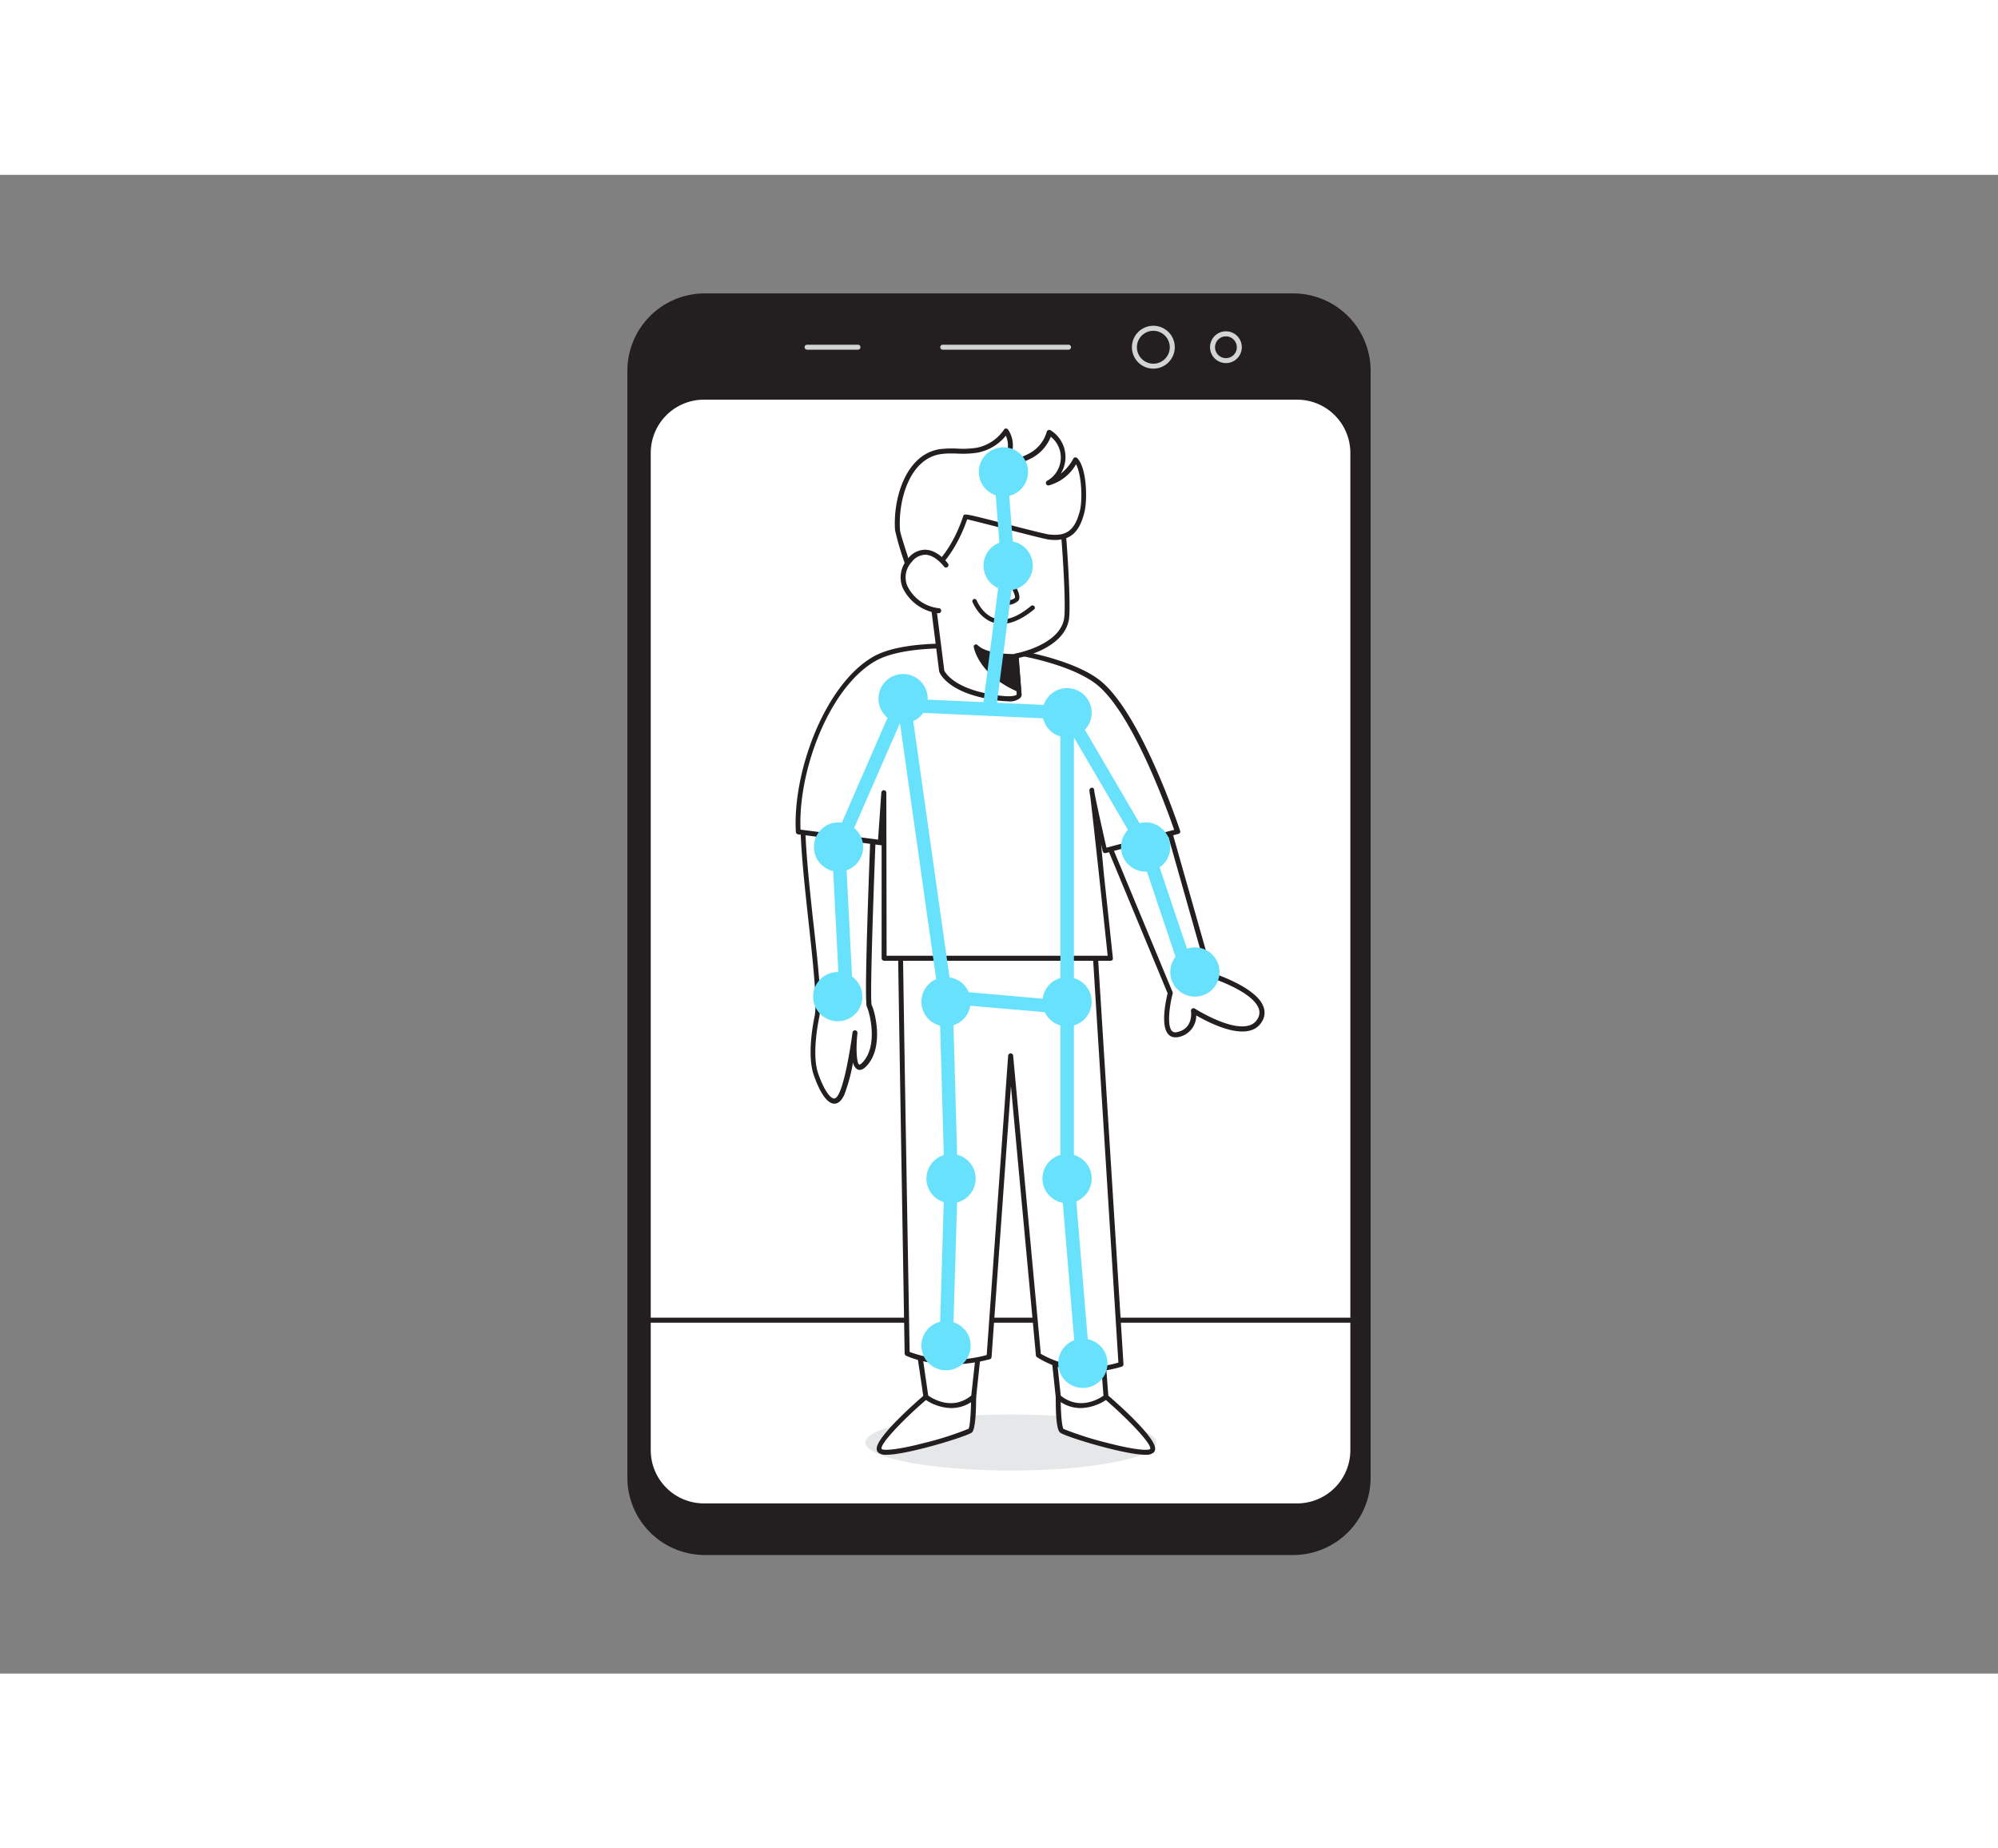 <svg xmlns="http://www.w3.org/2000/svg" viewBox="0 0 400 300" class="styles_logo__3Jd-a" width="200" height="185"><rect x="0" y="0" width="400" height="300" fill="#808080" stroke="none"/><g id="_468_ar_track_flatline__9QTyBmG0" data-name="#468_ar_track_flatline"><rect x="126.1" y="24.23" width="147.8" height="251.54" rx="14.99" fill="#231f20"/><path d="M258.92,276.27H141.08a15.5,15.5,0,0,1-15.48-15.48V39.21a15.5,15.5,0,0,1,15.48-15.48H258.92A15.5,15.5,0,0,1,274.4,39.21V260.79A15.5,15.5,0,0,1,258.92,276.27ZM141.08,24.73A14.5,14.5,0,0,0,126.6,39.21V260.79a14.5,14.5,0,0,0,14.48,14.48H258.92a14.5,14.5,0,0,0,14.48-14.48V39.21a14.5,14.5,0,0,0-14.48-14.48Z" fill="#231f20"/><rect x="129.78" y="44.51" width="141.06" height="221.93" rx="11.15" fill="#fff"/><path d="M259.69,266.94H140.92a11.65,11.65,0,0,1-11.64-11.64V55.66A11.66,11.66,0,0,1,140.92,44H259.69a11.67,11.67,0,0,1,11.65,11.65V255.3A11.66,11.66,0,0,1,259.69,266.94ZM140.92,45a10.66,10.66,0,0,0-10.64,10.65V255.3a10.65,10.65,0,0,0,10.64,10.64H259.69a10.66,10.66,0,0,0,10.65-10.64V55.66A10.67,10.67,0,0,0,259.69,45Z" fill="#231f20"/><ellipse cx="202.4" cy="253.75" rx="29.13" ry="5.61" fill="#e6e7e8"/><path d="M270.84,229.77H129.78a.5.5,0,0,1-.5-.5.5.5,0,0,1,.5-.5H270.84a.51.51,0,0,1,.5.5A.5.5,0,0,1,270.84,229.77Z" fill="#231f20"/><path d="M230.91,38.79a4.29,4.29,0,1,1,4.28-4.28A4.29,4.29,0,0,1,230.91,38.79Zm0-7.57a3.29,3.29,0,1,0,3.28,3.29A3.3,3.3,0,0,0,230.91,31.22Z" fill="#d1d3d4"/><path d="M245.43,37.68a3.18,3.18,0,1,1,3.18-3.17A3.18,3.18,0,0,1,245.43,37.68Zm0-5.35a2.18,2.18,0,1,0,2.18,2.18A2.19,2.19,0,0,0,245.43,32.33Z" fill="#d1d3d4"/><path d="M213.92,35H188.74a.5.5,0,0,1-.5-.5.5.5,0,0,1,.5-.5h25.18a.5.5,0,0,1,.5.5A.51.51,0,0,1,213.92,35Z" fill="#d1d3d4"/><path d="M171.77,35H161.58a.51.51,0,0,1-.5-.5.5.5,0,0,1,.5-.5h10.19a.5.5,0,0,1,.5.5A.51.51,0,0,1,171.77,35Z" fill="#d1d3d4"/><path d="M185.37,244.63s-10.67,9.13-9.22,10.75,17.41-3.33,18.09-4,.68-6.74.68-6.74Z" fill="#fff"/><path d="M177.51,256.2h-.18a2.08,2.08,0,0,1-1.55-.49,1,1,0,0,1-.26-.82c.17-2.57,8.56-9.82,9.52-10.64a.5.5,0,0,1,.33-.12h9.55a.5.5,0,0,1,.5.5c0,2.34-.1,6.37-.82,7.09S181.75,256.2,177.51,256.2Zm8-11.07c-5.26,4.52-9.47,9.14-9,9.92.28.27,2.47.37,8.72-1.26a62.26,62.26,0,0,0,8.67-2.79c.29-.4.49-3.27.51-5.87Z" fill="#231f20"/><path d="M183.83,234.39c.17.85,1.54,10.24,1.54,10.24s4.95,3.92,9.55,0l1.63-15.19Z" fill="#fff"/><path d="M190.42,246.86a9.59,9.59,0,0,1-5.36-1.84.51.51,0,0,1-.19-.32c0-.09-1.36-9.38-1.53-10.21a.5.5,0,0,1,.31-.57L196.36,229a.51.51,0,0,1,.49.07.5.5,0,0,1,.19.45l-1.62,15.19a.49.49,0,0,1-.17.33A7.27,7.27,0,0,1,190.42,246.86Zm-4.59-2.51c.84.6,4.82,3.11,8.62,0L196,230.2l-11.57,4.5C184.69,236.54,185.65,243.07,185.83,244.35Z" fill="#231f20"/><path d="M221.41,244.63s10.67,9.13,9.22,10.75-17.41-3.33-18.09-4-.68-6.74-.68-6.74Z" fill="#fff"/><path d="M229.27,256.2c-4.24,0-16.3-3.69-17.09-4.48s-.82-4.75-.82-7.09a.5.5,0,0,1,.5-.5h9.55a.5.5,0,0,1,.33.12c1,.82,9.35,8.07,9.52,10.64a1.08,1.08,0,0,1-.26.82,2.08,2.08,0,0,1-1.55.49Zm-16.91-11.07c0,2.6.22,5.47.54,5.9a66.27,66.27,0,0,0,8.64,2.76c6.25,1.63,8.44,1.54,8.72,1.26.44-.78-3.77-5.4-9-9.92Z" fill="#231f20"/><path d="M220.61,231.83c-.17.85.8,12.8.8,12.8s-4.95,3.92-9.55,0l-1.63-15.19Z" fill="#fff"/><path d="M216.36,246.86a7.27,7.27,0,0,1-4.83-1.85.49.49,0,0,1-.17-.33l-1.62-15.19a.5.5,0,0,1,.16-.43.52.52,0,0,1,.45-.11l10.37,2.39a.5.5,0,0,1,.38.58c-.11.67.44,8.12.81,12.67a.51.51,0,0,1-.19.43A9.59,9.59,0,0,1,216.36,246.86Zm-4-2.49c3.73,3,7.61.68,8.56,0-.18-2.27-.8-10-.8-12.17l-9.28-2.14Z" fill="#231f20"/><path d="M218.6,126l15.69,37.78s-2.37,9,1.44,8.29,3.23-4.78,3.23-4.78,10.57,6.81,13.31,1.8-10-9-10-9L231.8,123.22Z" fill="#fff"/><path d="M235.3,172.64a1.81,1.81,0,0,1-1.39-.59c-1.65-1.74-.44-7.05-.15-8.21l-15.62-37.63a.5.5,0,0,1,.36-.68l13.19-2.8a.5.5,0,0,1,.59.35l10.41,36.67c1.5.5,8.75,3.05,10.2,6.63a3.32,3.32,0,0,1-.18,3,3.89,3.89,0,0,1-2.53,1.93c-3.45.88-8.68-1.89-10.69-3.05a4.39,4.39,0,0,1-3.66,4.35A2.53,2.53,0,0,1,235.3,172.64Zm-16-46.26,15.46,37.23a.47.47,0,0,1,0,.31c-.6,2.3-1.17,6.35-.14,7.45a1,1,0,0,0,1,.23c3.31-.66,2.84-4.07,2.82-4.21a.5.5,0,0,1,.23-.5.52.52,0,0,1,.54,0c.07.05,6.88,4.39,10.7,3.42a2.84,2.84,0,0,0,1.9-1.44,2.35,2.35,0,0,0,.14-2.11c-1.41-3.48-9.75-6.11-9.83-6.14a.52.52,0,0,1-.34-.34L231.44,123.8Z" fill="#231f20"/><path d="M180.24,151.2c-.05.76,1.37,84.72,1.37,84.72s6.66,3.25,16.41.69l4.31-60.29,5.57,59.94s6.74,4.79,16.52,1.83l-5.68-90.66Z" fill="#fff"/><path d="M218,239.57a18.89,18.89,0,0,1-10.4-2.9.47.47,0,0,1-.21-.36l-5-53.88-3.88,54.21a.49.49,0,0,1-.37.45c-9.81,2.58-16.47-.58-16.75-.72a.5.5,0,0,1-.28-.44c-.14-8.59-1.42-84-1.37-84.77a.5.5,0,0,1,.45-.46l38.5-3.77a.53.53,0,0,1,.37.11.5.5,0,0,1,.18.35l5.68,90.67a.5.5,0,0,1-.35.51A22.68,22.68,0,0,1,218,239.57ZM208.37,236a19.75,19.75,0,0,0,15.53,1.75L218.27,148l-37.53,3.68c0,6.31,1.27,78.47,1.37,83.94a25.45,25.45,0,0,0,15.43.62l4.29-59.92a.51.51,0,0,1,.5-.47h0a.51.51,0,0,1,.5.46Z" fill="#231f20"/><path d="M160.7,128.21c-.19,11.53,4,35.1,2.82,40.41,0,0-1.63,7.22-.17,11.43s3.66,7.37,5.19,3.89,2.65-12.14,2.65-12.14-1.07,9.68,2.07,6,1.3-10.43.74-11.5.89-36.72.89-36.72Z" fill="#fff"/><path d="M167,185.93H167c-1.85-.08-3.35-3.61-4.08-5.72-1.49-4.29.09-11.4.15-11.7.58-2.69-.27-10.48-1.17-18.73-.86-7.88-1.75-16-1.66-21.58a.53.53,0,0,1,.17-.37.47.47,0,0,1,.38-.12l14.19,1.42a.51.51,0,0,1,.45.52c-.57,14-1.29,35.23-.93,36.52.63,1.17,2.48,8.2-.82,12-.28.32-1.11,1.29-2,.91a2,2,0,0,1-.9-1.43,34.86,34.86,0,0,1-1.75,6.49C168.48,185.33,167.81,185.93,167,185.93Zm-5.82-57.17c0,5.48.82,13.32,1.65,20.91,1,8.7,1.77,16.2,1.16,19.05,0,.08-1.58,7.15-.19,11.17,1.2,3.44,2.46,5,3.18,5,.47,0,.88-.74,1.08-1.2,1.49-3.38,2.6-11.91,2.61-12a.49.49,0,0,1,.56-.44.5.5,0,0,1,.43.56c-.34,3.06-.16,6.07.37,6.3,0,0,.31,0,.83-.64,2.92-3.37,1.24-9.86.68-10.94s.45-27.6.81-36.5Z" fill="#231f20"/><path d="M220.27,102c-8-6.88-35.82-10.41-45.22-5s-16,22.54-15.26,34.65l16.46,2.17.69-10,.06,33.05h45.32s-3.67-34.37-3.72-33.6,2.56,12.09,2.56,12.09l14.57-3.84S228.27,108.84,220.27,102Z" fill="#fff"/><path d="M222.32,157.32H177a.51.51,0,0,1-.5-.5l0-22.64a.5.5,0,0,1-.27,0l-16.46-2.17a.51.51,0,0,1-.44-.47c-.69-12,5.8-29.54,15.51-35.1,9.18-5.25,37.42-2.11,45.79,5.1,8,6.89,15.31,28.81,15.62,29.74a.48.48,0,0,1,0,.39.52.52,0,0,1-.31.25l-14.57,3.84a.51.51,0,0,1-.38-.06.48.48,0,0,1-.23-.31c-.09-.36-.19-.83-.32-1.38L221,140c.91,8.4,1.8,16.8,1.8,16.8a.49.49,0,0,1-.12.39A.5.5,0,0,1,222.32,157.32Zm-44.82-1h44.26c-.89-8.39-2.93-27.37-3.5-32a7.28,7.28,0,0,1-.16-1.16.52.52,0,0,1,.49-.48c.23,0,.36,0,.49.55h0a1,1,0,0,0,0,.16c0,.18.08.41.12.71.38,2,1.49,7,2.31,10.58l13.55-3.57c-1.16-3.37-8-22.65-15.15-28.8h0c-8.16-7-35.7-10.1-44.64-5-9.3,5.31-15.54,22.08-15,33.76l15.52,2,.65-9.43a.51.51,0,0,1,.52-.46.5.5,0,0,1,.48.49Z" fill="#231f20"/><path d="M203.42,96.29l.59,7.6s.68,2-6.89.36-8.63-5-8.63-5-1.87-14.75-1.87-14.76c0-.9-.19-9.67-.83-17.44,9-.71,24.87-3,26.31-2.55.84,5.17,1.86,21.26,1.42,24.33C212.69,94.62,203.42,96.29,203.42,96.29Z" fill="#fff"/><path d="M201.83,105.39a24.52,24.52,0,0,1-4.82-.65c-7.77-1.66-9-5.25-9-5.4-1.88-14.85-1.88-14.85-1.89-14.87v-.13c-.06-2.94-.27-10.52-.82-17.3a.52.52,0,0,1,.11-.36.52.52,0,0,1,.35-.18c3.88-.3,9.12-.9,13.75-1.44,7.54-.86,11.85-1.34,12.72-1.1a.51.51,0,0,1,.36.4c.84,5.11,1.87,21.35,1.43,24.49-.78,5.44-8.14,7.42-10.06,7.84l.55,7.11a1,1,0,0,1-.26.91A3.22,3.22,0,0,1,201.83,105.39ZM189,99.13s1.18,3.12,8.24,4.63c4.86,1,6,.51,6.24.33a.22.22,0,0,0,.07-.08l-.61-7.68a.5.5,0,0,1,.41-.53c.09,0,8.92-1.68,9.7-7.09.43-3-.55-18.39-1.37-23.82-1.46,0-7.06.59-12,1.17-4.44.51-9.44,1.08-13.29,1.4.53,6.68.73,14,.79,16.86v.11c0,.08,1.85,14.62,1.86,14.7Z" fill="#231f20"/><path d="M201.85,80.7c1.08,1.66,2.17,3.64,1.69,4.23-.87,1.08-3.53.57-3.53.57" fill="#fff"/><path d="M201.38,86.08a7.71,7.71,0,0,1-1.46-.14.45.45,0,0,1,.17-.88c.63.12,2.53.3,3.1-.41,0,0,.31-.58-1.72-3.71a.46.46,0,0,1,.13-.62.45.45,0,0,1,.62.14c2.18,3.35,2,4.3,1.67,4.76A3.24,3.24,0,0,1,201.38,86.08Z" fill="#231f20"/><path d="M203.42,96.29s-5.9.25-8.09-1.94c0,0,.83,5.34,8.62,8.7Z" fill="#231f20"/><path d="M204,103.5a.58.58,0,0,1-.18,0c-7.92-3.42-8.84-8.81-8.88-9a.45.45,0,0,1,.76-.38c2,2,7.7,1.8,7.75,1.8h0a.46.46,0,0,1,.45.42l.52,6.75a.46.46,0,0,1-.18.4A.43.43,0,0,1,204,103.5Zm-7.78-8c.71,1.64,2.56,4.61,7.27,6.83L203,96.75C201.81,96.76,198.41,96.68,196.17,95.5Z" fill="#231f20"/><path d="M185.71,79.91s4.7-2.73,7.61-11.45c.06-.2,15.59,4,16.81,4.09,3.64.4,5.49-1,6.51-5.06.65-2.6.37-8.71-1.3-10.4a8.73,8.73,0,0,1-5.49,4.59,5.84,5.84,0,0,0,.21-10.07,7.57,7.57,0,0,1-3.72,4.62,17.36,17.36,0,0,1-5.79,1.84,5.17,5.17,0,0,0,.89-6.75,9.18,9.18,0,0,1-5.77,3.79c-2.37.46-4.84,0-7.25.27-6.88.88-9.14,10-8.73,15.71.09,1.31,3.77,11.75,3.51,12.1Z" fill="#fff"/><path d="M183.2,83.69a.51.51,0,0,1-.31-.11.52.52,0,0,1-.18-.5c-.05-.55-1-3.4-1.7-5.71a53.19,53.19,0,0,1-1.82-6.24c-.45-6.2,2.1-15.34,9.17-16.25a22.65,22.65,0,0,1,3.39-.08,17.94,17.94,0,0,0,3.83-.18A8.64,8.64,0,0,0,201,51a.4.4,0,0,1,.41-.22.49.49,0,0,1,.41.21,5.71,5.71,0,0,1,.05,6.27,14.63,14.63,0,0,0,4.19-1.5,7.08,7.08,0,0,0,3.49-4.3.47.47,0,0,1,.29-.35.53.53,0,0,1,.46,0,6.31,6.31,0,0,1,2.06,8.71,9.37,9.37,0,0,0,2.51-3,.48.48,0,0,1,.37-.26.51.51,0,0,1,.43.15c1.91,1.93,2.07,8.3,1.42,10.87-1.07,4.29-3.12,5.87-7.05,5.44-.58-.06-3.59-.82-8.47-2.07-3.06-.78-6.78-1.73-7.94-2-2.76,7.95-6.93,10.85-7.61,11.28l-2.43,3.17,0,0h0l0,0A.51.51,0,0,1,183.2,83.69Zm7.2-27.92a15.07,15.07,0,0,0-1.91.11c-6.42.82-8.72,9.37-8.31,15.18,0,.57,1,3.58,1.78,6s1.28,4,1.52,4.92c.75-1,1.83-2.38,1.83-2.38a.57.57,0,0,1,.14-.13c.05,0,4.59-2.77,7.4-11.18.18-.54.18-.54,9,1.71,3.65.93,7.78,2,8.33,2,3.41.36,5-.91,6-4.69.58-2.31.36-7.31-.76-9.37A9,9,0,0,1,210,62.16a.49.49,0,0,1-.58-.3.5.5,0,0,1,.22-.62,5.33,5.33,0,0,0,.73-8.82,8.26,8.26,0,0,1-3.75,4.24,18.1,18.1,0,0,1-6,1.91.5.5,0,0,1-.54-.29.5.5,0,0,1,.14-.59,4.74,4.74,0,0,0,1.15-5.47,9.66,9.66,0,0,1-5.62,3.38,19,19,0,0,1-4,.2C191.29,55.78,190.84,55.77,190.4,55.77Z" fill="#231f20"/><path d="M189.39,78.09s-3.71-5.09-7.24-.94.45,9.36,5.78,10.1" fill="#fff"/><path d="M187.93,87.75h-.07a9,9,0,0,1-7.18-5.19,5.52,5.52,0,0,1,1.08-5.72,4.36,4.36,0,0,1,3.55-1.8c2.5.09,4.4,2.66,4.48,2.77a.5.5,0,0,1-.11.7.51.51,0,0,1-.7-.11s-1.69-2.29-3.71-2.36a3.51,3.51,0,0,0-2.74,1.45,4.46,4.46,0,0,0-.91,4.72A7.93,7.93,0,0,0,188,86.75a.5.5,0,0,1,.42.56A.5.5,0,0,1,187.93,87.75Z" fill="#231f20"/><path d="M200.56,89.89a5.25,5.25,0,0,1-1.37-.17c-3.12-.79-4.44-4.08-4.49-4.22a.45.45,0,0,1,.25-.58.46.46,0,0,1,.58.26s1.21,3,3.89,3.68c2,.5,4.34-.36,7-2.58a.46.46,0,0,1,.63.06.44.44,0,0,1,0,.63C204.66,88.91,202.51,89.89,200.56,89.89Z" fill="#231f20"/><circle cx="190.4" cy="200.92" r="4.93" fill="#68e1fd"/><circle cx="189.39" cy="234.37" r="4.93" fill="#68e1fd"/><circle cx="216.79" cy="237.9" r="4.93" fill="#68e1fd"/><circle cx="213.63" cy="200.92" r="4.93" fill="#68e1fd"/><circle cx="213.63" cy="165.52" r="4.93" fill="#68e1fd"/><circle cx="189.39" cy="165.52" r="4.93" fill="#68e1fd"/><circle cx="180.8" cy="104.85" r="4.93" fill="#68e1fd"/><circle cx="167.87" cy="134.55" r="4.93" fill="#68e1fd"/><circle cx="167.72" cy="164.5" r="4.93" fill="#68e1fd"/><circle cx="213.63" cy="107.67" r="4.93" fill="#68e1fd"/><circle cx="200.89" cy="59.46" r="4.93" fill="#68e1fd"/><circle cx="201.83" cy="78.23" r="4.93" fill="#68e1fd"/><circle cx="229.36" cy="134.55" r="4.93" fill="#68e1fd"/><circle cx="239.22" cy="159.57" r="4.93" fill="#68e1fd"/><path d="M189.39,235.71h0a1.35,1.35,0,0,1-1.31-1.38l1-33.45-1-35.24-7.91-55.9-10.91,25,1.48,28.94a1.34,1.34,0,0,1-1.27,1.41,1.32,1.32,0,0,1-1.41-1.27l-1.5-29.26a1.39,1.39,0,0,1,.11-.6l12.93-29.69a1.34,1.34,0,0,1,2.56.34l8.59,60.67a.76.76,0,0,1,0,.15l1,35.4-1,33.53A1.34,1.34,0,0,1,189.39,235.71Z" fill="#68e1fd"/><path d="M216.79,239.25a1.34,1.34,0,0,1-1.34-1.23l-3.16-38.08a.45.45,0,0,1,0-.11V107.67a1.35,1.35,0,0,1,2.51-.68l15.73,26.88a1.89,1.89,0,0,1,.11.25l8.75,26a1.35,1.35,0,0,1-2.55.86l-8.7-25.91L215,112.62v87.15l3.16,38a1.34,1.34,0,0,1-1.23,1.45Z" fill="#68e1fd"/><path d="M212.59,167.89h-.12l-23.34-2a1.34,1.34,0,1,1,.23-2.68l23.35,2.05a1.34,1.34,0,0,1-.12,2.68Z" fill="#68e1fd"/><path d="M213.63,109h-.06l-33.39-1.51a1.35,1.35,0,0,1,.12-2.69l33.39,1.52a1.34,1.34,0,0,1-.06,2.68Z" fill="#68e1fd"/><path d="M198.06,108.28h-.17a1.34,1.34,0,0,1-1.16-1.51l3.69-28.59-1.53-20a1.34,1.34,0,0,1,1.24-1.44A1.33,1.33,0,0,1,201.57,58l1.55,20.14a2.72,2.72,0,0,1,0,.28l-3.72,28.73A1.34,1.34,0,0,1,198.06,108.28Z" fill="#68e1fd"/></g></svg>
